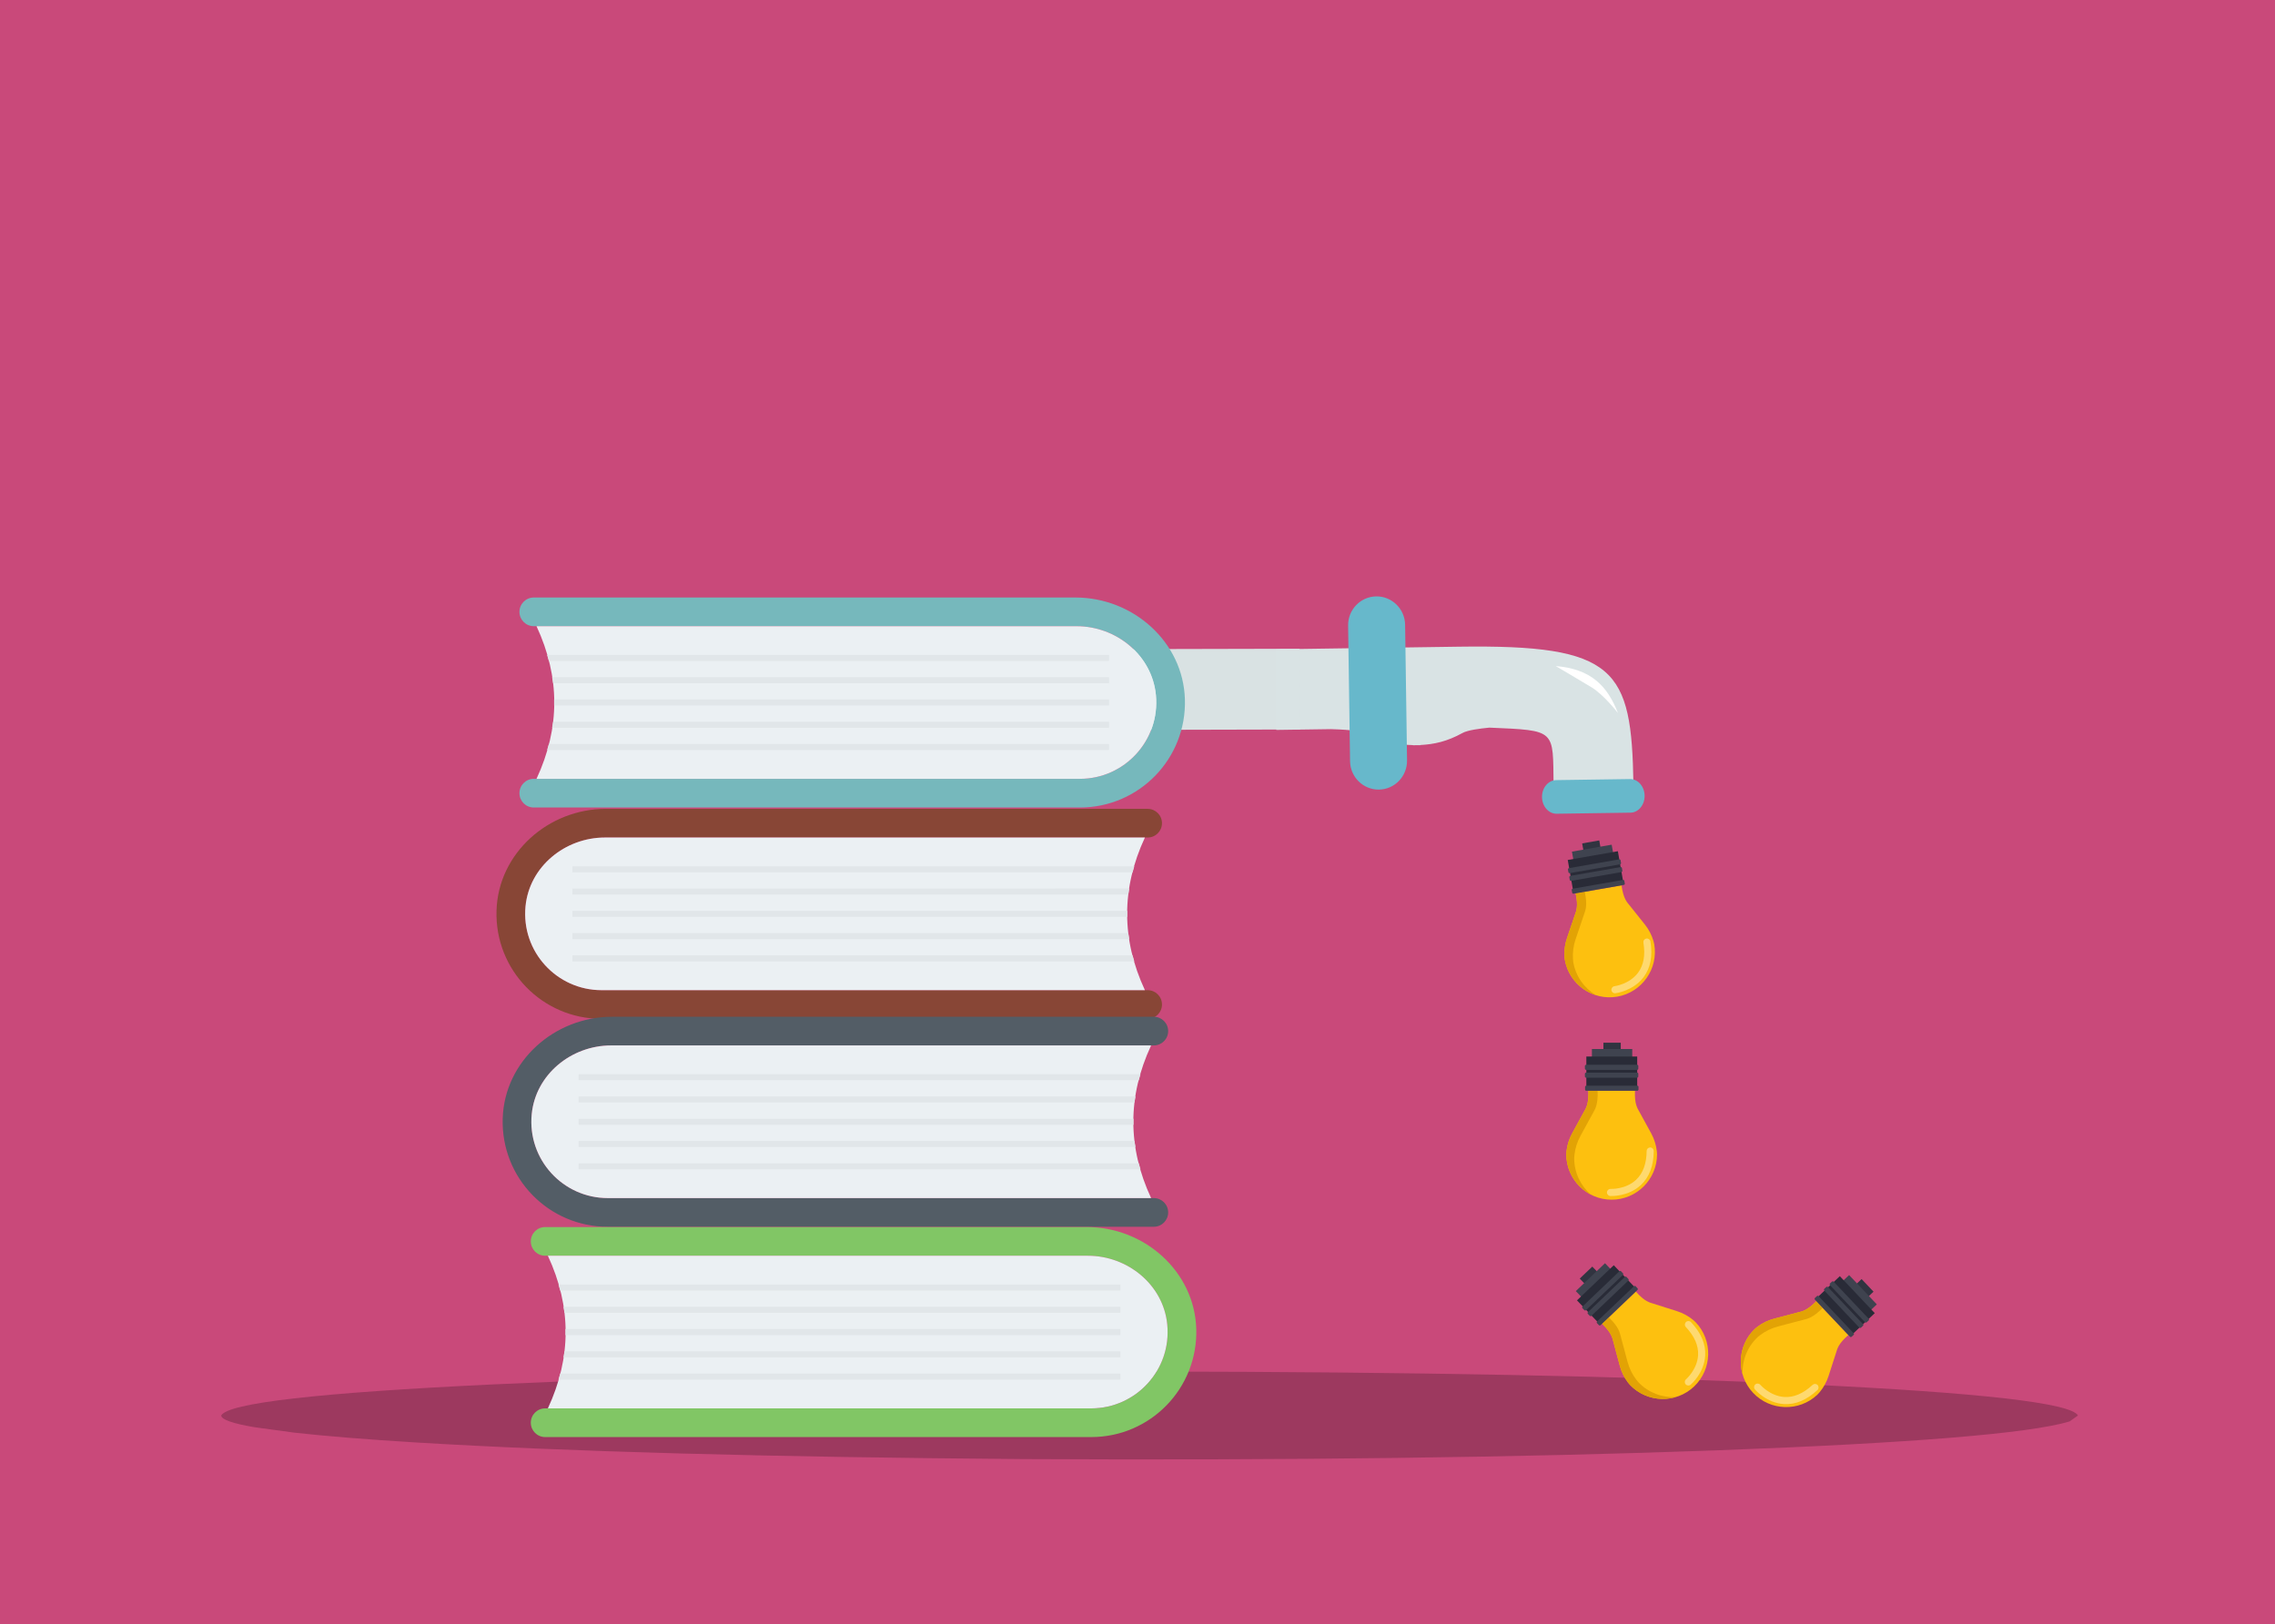 <?xml version="1.0" encoding="utf-8"?>
<svg xmlns="http://www.w3.org/2000/svg" xmlns:xlink="http://www.w3.org/1999/xlink" version= "1.1" width="1004px" height="717px" viewBox="28 829 1004 717">
<rect x="28" y="829" width="1004" height="717" fill="#808080" stroke="none"/>
<g id="layer1">
<g style="fill:rgb(201,73,122); fill-opacity:1.0; stroke-linejoin: miter">
<path d="M27.999,828.225C27.794,828.225,27.597,828.307,27.452,828.452C27.307,828.597,27.225,828.794,27.225,828.999L27.226,1546.0C27.226,1546.427,27.573,1546.774,28.0,1546.774L1032.001,1546.774C1032.206,1546.774,1032.403,1546.693,1032.548,1546.548C1032.693,1546.403,1032.774,1546.206,1032.774,1546.001L1032.774,829.0C1032.774,828.573,1032.427,828.226,1032.0,828.226L27.999,828.225 Z"/>
</g>
<g style="fill:rgb(0,0,0); fill-opacity:0.22; stroke-linejoin: miter">
<path d="M945.049,1453.825L941.309,1456.459Q914.718,1464.421,785.699,1469.194Q655.788,1473.964,479.74,1473.062Q311.725,1471.803,210.991,1465.689Q178.715,1463.712,157.82,1461.382L140.258,1458.986Q125.785,1456.513,125.622,1453.825Q130.016,1445.575,245.625,1440.097Q361.233,1434.618,535.336,1434.41Q709.438,1434.618,825.047,1440.096Q940.656,1445.575,945.049,1453.825"/>
</g>
<g style="fill:rgb(217,227,228); fill-opacity:1.0; stroke-linejoin: miter">
<path d="M671.667,1114.457L591.206,1115.609L591.253,1151.199C591.253,1151.199,590.458,1151.21,615.432,1150.852C619.062,1150.949,629.458,1151.372,632.851,1153.119C639.895,1156.745,645.518,1157.746,651.583,1157.906L651.584,1157.974C652.143,1157.967,652.687,1157.945,653.231,1157.928C653.778,1157.929,654.323,1157.935,654.876,1157.927L654.875,1157.859C660.938,1157.526,666.53,1156.363,673.465,1152.537C675.668,1151.322,680.914,1150.602,685.286,1150.185C715.048,1151.477,713.273,1150.96,713.626,1175.625C713.626,1175.625,720.589,1178.224,731.272,1178.071C741.958,1177.919,748.868,1175.12,748.868,1175.12C748.011,1124.275,741.526,1113.457,671.667,1114.457 Z"/>
</g>
<g style="fill:rgb(103,184,203); fill-opacity:1.0; stroke-linejoin: miter">
<path d="M753.798,1180.216C753.857,1184.315,751.058,1187.676,747.548,1187.726L714.981,1188.194C711.469,1188.243,708.577,1184.964,708.518,1180.864L708.518,1180.865C708.459,1176.767,711.256,1173.404,714.769,1173.353L747.336,1172.888C750.846,1172.836,753.74,1176.119,753.798,1180.216L753.798,1180.216 Z"/>
</g>
<g style="fill:rgb(103,184,203); fill-opacity:1.0; stroke-linejoin: miter">
<path d="M648.956,1164.626C649.057,1171.656,643.509,1177.436,636.564,1177.536L636.564,1177.536C629.616,1177.636,623.905,1172.016,623.804,1164.986L622.948,1105.167C622.847,1098.137,628.395,1092.356,635.343,1092.257L635.343,1092.257C642.289,1092.158,648,1097.777,648.101,1104.807L648.956,1164.626 Z"/>
</g>
<g style="fill:rgb(255,255,255); fill-opacity:1.0; stroke-linejoin: miter">
<path d="M742.044,1143.754C737.341,1131.744,730.191,1124.298,714.575,1123.01C714.575,1123.01,724.163,1128.62,730.307,1132.346C735.903,1135.733,742.044,1143.754,742.044,1143.754 Z"/>
</g>
<g style="fill:rgb(217,227,228); fill-opacity:0.996; stroke-linejoin: miter">
<path d="M501.685,1115.597L551.606,1115.478L601.526,1115.361Q601.568,1133.181,601.61,1151.003Q551.691,1151.122,501.77,1151.241Q501.728,1133.419,501.685,1115.597"/>
</g>
<g style="fill:rgb(118,184,188); fill-opacity:1.0; stroke-linejoin: miter">
<path d="M504.594,1172.784C524.28,1172.784,540.078,1155.809,538.117,1135.728C536.409,1118.228,520.676,1105.407,503.092,1105.407L263.572,1105.407C260.077,1105.407,257.243,1102.573,257.243,1099.078L257.243,1099.079C257.243,1095.582,260.077,1092.749,263.572,1092.749L502.654,1092.75C528.032,1092.75,550.162,1112.306,550.924,1137.673C551.711,1163.921,530.667,1185.447,504.598,1185.447L263.572,1185.447C260.077,1185.447,257.243,1182.613,257.243,1179.117L257.243,1179.113C257.243,1175.618,260.077,1172.785,263.572,1172.785L504.594,1172.786 Z"/>
</g>
<g style="fill:rgb(235,240,243); fill-opacity:1.0; stroke-linejoin: miter">
<path d="M538.117,1135.729C540.078,1155.809,524.28,1172.785,504.594,1172.784L264.773,1172.785C275.226,1150.325,275.226,1127.867,264.773,1105.407L503.092,1105.408C520.677,1105.408,536.409,1118.228,538.117,1135.729 Z"/>
</g>
<g style="fill:rgb(225,230,233); fill-opacity:1.0; stroke-linejoin: miter">
<path d="M517.437,1120.777L270.224,1120.777C269.999,1119.885,269.705,1118.996,269.447,1118.107L517.437,1118.108L517.437,1120.777 Z"/>
</g>
<g style="fill:rgb(225,230,233); fill-opacity:1.0; stroke-linejoin: miter">
<path d="M517.437,1130.601L272.111,1130.601C272.005,1129.71,271.781,1128.82,271.644,1127.93L517.437,1127.932L517.437,1130.601 Z"/>
</g>
<g style="fill:rgb(225,230,233); fill-opacity:1.0; stroke-linejoin: miter">
<path d="M517.437,1140.431L272.536,1140.431C272.553,1139.54,272.553,1138.65,272.536,1137.761L517.437,1137.762L517.437,1140.431 Z"/>
</g>
<g style="fill:rgb(225,230,233); fill-opacity:1.0; stroke-linejoin: miter">
<path d="M517.437,1150.261L271.644,1150.261C271.781,1149.37,272.005,1148.479,272.111,1147.591L517.437,1147.592L517.437,1150.261 Z"/>
</g>
<g style="fill:rgb(225,230,233); fill-opacity:1.0; stroke-linejoin: miter">
<path d="M517.437,1160.087L269.447,1160.086C269.705,1159.195,269.999,1158.305,270.224,1157.416L517.437,1157.418L517.437,1160.087 Z"/>
</g>
<g style="fill:rgb(136,70,54); fill-opacity:1.0; stroke-linejoin: miter">
<path d="M293.45,1266.07C273.764,1266.071,257.966,1249.096,259.926,1229.015C261.634,1211.514,277.368,1198.693,294.951,1198.693L534.471,1198.693C537.967,1198.693,540.801,1195.859,540.801,1192.364L540.801,1192.365C540.801,1188.868,537.967,1186.035,534.471,1186.035L295.39,1186.036C270.011,1186.036,247.881,1205.593,247.12,1230.959C246.332,1257.208,267.377,1278.733,293.446,1278.733L534.471,1278.733C537.967,1278.733,540.801,1275.899,540.801,1272.403L540.801,1272.399C540.801,1268.904,537.967,1266.071,534.471,1266.071L293.45,1266.072 Z"/>
</g>
<g style="fill:rgb(235,240,243); fill-opacity:1.0; stroke-linejoin: miter">
<path d="M259.926,1229.015C257.965,1249.096,273.764,1266.071,293.45,1266.071L533.27,1266.071C522.818,1243.611,522.818,1221.153,533.27,1198.693L294.952,1198.694C277.367,1198.694,261.634,1211.514,259.926,1229.015 Z"/>
</g>
<g style="fill:rgb(225,230,233); fill-opacity:1.0; stroke-linejoin: miter">
<path d="M280.606,1214.063L527.82,1214.063C528.045,1213.171,528.339,1212.282,528.596,1211.393L280.606,1211.394L280.606,1214.063 Z"/>
</g>
<g style="fill:rgb(225,230,233); fill-opacity:1.0; stroke-linejoin: miter">
<path d="M280.607,1223.888L525.933,1223.887C526.038,1222.996,526.262,1222.106,526.399,1221.216L280.607,1221.218L280.607,1223.888 Z"/>
</g>
<g style="fill:rgb(225,230,233); fill-opacity:1.0; stroke-linejoin: miter">
<path d="M280.607,1233.717L525.508,1233.717C525.49,1232.826,525.49,1231.936,525.508,1231.047L280.607,1231.048L280.607,1233.717 Z"/>
</g>
<g style="fill:rgb(225,230,233); fill-opacity:1.0; stroke-linejoin: miter">
<path d="M280.607,1243.548L526.399,1243.547C526.262,1242.656,526.038,1241.765,525.933,1240.877L280.607,1240.878L280.607,1243.548 Z"/>
</g>
<g style="fill:rgb(225,230,233); fill-opacity:1.0; stroke-linejoin: miter">
<path d="M280.607,1253.373L528.597,1253.372C528.338,1252.481,528.045,1251.591,527.82,1250.702L280.607,1250.704L280.607,1253.373 Z"/>
</g>
<g style="fill:rgb(83,93,102); fill-opacity:1.0; stroke-linejoin: miter">
<path d="M296.182,1357.847C276.496,1357.847,260.698,1340.872,262.659,1320.791C264.367,1303.291,280.1,1290.47,297.684,1290.47L537.204,1290.47C540.699,1290.469,543.533,1287.636,543.533,1284.14L543.533,1284.141C543.533,1280.645,540.699,1277.812,537.204,1277.812L298.122,1277.813C272.743,1277.813,250.614,1297.37,249.852,1322.736C249.065,1348.984,270.109,1370.51,296.178,1370.51L537.204,1370.509C540.7,1370.509,543.533,1367.676,543.533,1364.18L543.533,1364.176C543.533,1360.681,540.7,1357.848,537.204,1357.848L296.182,1357.849 Z"/>
</g>
<g style="fill:rgb(235,240,243); fill-opacity:1.0; stroke-linejoin: miter">
<path d="M262.659,1320.792C260.698,1340.872,276.496,1357.848,296.182,1357.847L536.003,1357.848C525.55,1335.388,525.55,1312.929,536.003,1290.47L297.684,1290.471C280.099,1290.471,264.367,1303.291,262.659,1320.792 Z"/>
</g>
<g style="fill:rgb(225,230,233); fill-opacity:1.0; stroke-linejoin: miter">
<path d="M283.339,1305.84L530.552,1305.839C530.777,1304.948,531.071,1304.058,531.329,1303.169L283.339,1303.171L283.339,1305.84 Z"/>
</g>
<g style="fill:rgb(225,230,233); fill-opacity:1.0; stroke-linejoin: miter">
<path d="M283.339,1315.664L528.665,1315.664C528.771,1314.773,528.995,1313.882,529.132,1312.993L283.339,1312.995L283.339,1315.664 Z"/>
</g>
<g style="fill:rgb(225,230,233); fill-opacity:1.0; stroke-linejoin: miter">
<path d="M283.339,1325.494L528.24,1325.494C528.223,1324.603,528.223,1323.712,528.24,1322.823L283.339,1322.825L283.339,1325.494 Z"/>
</g>
<g style="fill:rgb(225,230,233); fill-opacity:1.0; stroke-linejoin: miter">
<path d="M283.339,1335.324L529.132,1335.324C528.995,1334.433,528.771,1333.542,528.665,1332.653L283.339,1332.655L283.339,1335.324 Z"/>
</g>
<g style="fill:rgb(225,230,233); fill-opacity:1.0; stroke-linejoin: miter">
<path d="M283.339,1345.149L531.329,1345.149C531.071,1344.258,530.778,1343.367,530.552,1342.479L283.339,1342.481L283.339,1345.149 Z"/>
</g>
<g style="fill:rgb(129,198,101); fill-opacity:1.0; stroke-linejoin: miter">
<path d="M509.605,1450.677C529.291,1450.677,545.088,1433.702,543.128,1413.621C541.42,1396.121,525.687,1383.3,508.103,1383.3L268.583,1383.3C265.087,1383.3,262.254,1380.466,262.254,1376.971L262.254,1376.972C262.254,1373.476,265.087,1370.642,268.583,1370.642L507.665,1370.643C533.043,1370.643,555.173,1390.2,555.935,1415.566C556.722,1441.814,535.678,1463.34,509.608,1463.34L268.583,1463.34C265.087,1463.34,262.254,1460.506,262.254,1457.011L262.254,1457.007C262.254,1453.512,265.087,1450.678,268.583,1450.678L509.605,1450.679 Z"/>
</g>
<g style="fill:rgb(235,240,243); fill-opacity:1.0; stroke-linejoin: miter">
<path d="M543.128,1413.622C545.089,1433.702,529.291,1450.678,509.605,1450.677L269.784,1450.678C280.237,1428.218,280.237,1405.76,269.784,1383.3L508.103,1383.301C525.688,1383.301,541.42,1396.121,543.128,1413.622 Z"/>
</g>
<g style="fill:rgb(225,230,233); fill-opacity:1.0; stroke-linejoin: miter">
<path d="M522.448,1398.67L275.235,1398.67C275.009,1397.779,274.715,1396.889,274.458,1396L522.448,1396.001L522.448,1398.67 Z"/>
</g>
<g style="fill:rgb(225,230,233); fill-opacity:1.0; stroke-linejoin: miter">
<path d="M522.448,1408.494L277.122,1408.495C277.016,1407.603,276.792,1406.713,276.655,1405.824L522.448,1405.825L522.448,1408.494 Z"/>
</g>
<g style="fill:rgb(225,230,233); fill-opacity:1.0; stroke-linejoin: miter">
<path d="M522.448,1418.324L277.546,1418.325C277.564,1417.433,277.564,1416.543,277.546,1415.654L522.448,1415.655L522.448,1418.324 Z"/>
</g>
<g style="fill:rgb(225,230,233); fill-opacity:1.0; stroke-linejoin: miter">
<path d="M522.448,1428.155L276.655,1428.154C276.792,1427.264,277.016,1426.373,277.122,1425.484L522.448,1425.485L522.448,1428.155 Z"/>
</g>
<g style="fill:rgb(225,230,233); fill-opacity:1.0; stroke-linejoin: miter">
<path d="M522.448,1437.98L274.458,1437.98C274.716,1437.088,275.009,1436.198,275.235,1435.309L522.448,1435.311L522.448,1437.98 Z"/>
</g>
<g>
<g style="fill:rgb(49,52,64); fill-opacity:1.0; stroke-linejoin: miter">
<path d="M727.144,1206.446L730.917,1205.787L734.689,1205.128Q734.238,1202.55,733.788,1199.972Q730.016,1200.631,726.244,1201.29Q726.694,1203.868,727.144,1206.446"/>
</g>
<g style="fill:rgb(63,67,79); fill-opacity:1.0; stroke-linejoin: miter">
<path d="M722.812,1211.119L731.58,1209.587L740.349,1208.055Q739.807,1204.955,739.265,1201.855Q730.497,1203.387,721.729,1204.919Q722.27,1208.019,722.812,1211.119"/>
</g>
<g style="fill:rgb(41,43,55); fill-opacity:1.0; stroke-linejoin: miter">
<path d="M722.347,1222.734L733.404,1220.802L744.462,1218.87Q743.227,1211.806,741.993,1204.742Q730.935,1206.673,719.878,1208.605Q721.112,1215.67,722.347,1222.734"/>
</g>
<g style="fill:rgb(253,192,15); fill-opacity:1.0; stroke-linejoin: miter">
<path d="M741.753,1268.931C730.898,1270.828,720.493,1263.538,718.588,1252.636C718.519,1252.242,718.48,1251.747,718.441,1251.251C718.273,1248.508,718.65,1245.741,719.535,1243.148C720.477,1240.33,721.888,1236.091,723.07,1232.729C723.611,1231.177,724.613,1229.113,723.368,1223.355L733.481,1221.588L743.618,1219.817C744.403,1225.68,746.042,1227.258,747.078,1228.535C749.329,1231.297,752.09,1234.783,753.931,1237.114C755.648,1239.277,756.941,1241.752,757.712,1244.39C757.844,1244.869,757.975,1245.348,758.044,1245.743C759.949,1256.645,752.609,1267.034,741.753,1268.931 Z"/>
</g>
<g style="fill:rgb(226,163,5); fill-opacity:1.0; stroke-linejoin: miter">
<path d="M727.377,1222.63L723.364,1223.331C724.613,1229.113,723.607,1231.154,723.066,1232.706C721.884,1236.068,720.469,1240.283,719.527,1243.101C718.646,1245.718,718.269,1248.485,718.437,1251.228C718.476,1251.724,718.515,1252.218,718.584,1252.613C719.917,1260.244,725.41,1266.097,732.295,1268.289C727.215,1265.208,723.419,1260.039,722.317,1253.73C722.244,1253.312,722.201,1252.794,722.177,1252.248C721.98,1249.342,722.399,1246.401,723.325,1243.633C724.332,1240.637,725.841,1236.142,727.083,1232.578C727.635,1230.952,728.706,1228.733,727.377,1222.63 Z"/>
</g>
<g style="fill:rgb(63,67,79); fill-opacity:1.0; stroke-linejoin: miter">
<path d="M744.876,1217.852C744.824,1217.55,744.551,1217.359,744.25,1217.412L722.074,1221.286C721.773,1221.339,721.581,1221.611,721.634,1221.913L721.832,1223.049C721.885,1223.351,722.158,1223.542,722.459,1223.49L744.612,1219.619C744.913,1219.567,745.105,1219.294,745.052,1218.993L744.853,1217.856 Z"/>
</g>
<g style="fill:rgb(63,67,79); fill-opacity:1.0; stroke-linejoin: miter">
<path d="M743.807,1212.187C743.754,1211.886,743.482,1211.694,743.18,1211.747L721.005,1215.621C720.703,1215.674,720.512,1215.947,720.565,1216.248L720.763,1217.385C720.816,1217.686,721.088,1217.878,721.39,1217.825L743.542,1213.955C743.844,1213.902,744.035,1213.629,743.982,1213.328L743.784,1212.191 Z"/>
</g>
<g style="fill:rgb(63,67,79); fill-opacity:1.0; stroke-linejoin: miter">
<path d="M743.211,1208.777C743.159,1208.476,742.886,1208.284,742.585,1208.337L720.409,1212.211C720.107,1212.264,719.916,1212.537,719.969,1212.838L720.167,1213.975C720.22,1214.276,720.492,1214.468,720.794,1214.415L742.946,1210.545C743.248,1210.492,743.439,1210.22,743.387,1209.918L743.188,1208.781 Z"/>
</g>
<g style="fill:rgb(254,217,111); fill-opacity:1.0; stroke-linejoin: miter">
<path d="M753.37,1260.304C748.753,1266.441,741.199,1267.403,740.894,1267.432C740.027,1267.535,739.248,1266.907,739.149,1266.064C739.045,1265.197,739.674,1264.418,740.517,1264.319C740.587,1264.306,747.042,1263.489,750.865,1258.423C753.386,1255.066,754.184,1250.6,753.27,1245.094C753.136,1244.329,753.583,1243.605,754.305,1243.36C754.394,1243.32,754.487,1243.304,754.556,1243.292C755.415,1243.142,756.209,1243.72,756.359,1244.579C757.427,1250.966,756.415,1256.258,753.37,1260.304 Z"/>
</g>
</g>
<g>
<g style="fill:rgb(49,52,64); fill-opacity:1.0; stroke-linejoin: miter">
<path d="M735.612,1294.493L739.441,1294.493L743.27,1294.493Q743.27,1291.876,743.27,1289.259Q739.441,1289.259,735.612,1289.259Q735.612,1291.876,735.612,1294.493"/>
</g>
<g style="fill:rgb(63,67,79); fill-opacity:1.0; stroke-linejoin: miter">
<path d="M730.54,1298.35L739.441,1298.35L748.342,1298.35Q748.342,1295.203,748.342,1292.056Q739.441,1292.056,730.54,1292.056Q730.54,1295.203,730.54,1298.35"/>
</g>
<g style="fill:rgb(41,43,55); fill-opacity:1.0; stroke-linejoin: miter">
<path d="M728.082,1309.712L739.307,1309.713L750.532,1309.713Q750.532,1302.541,750.532,1295.37Q739.307,1295.37,728.082,1295.369Q728.082,1302.541,728.082,1309.712"/>
</g>
<g style="fill:rgb(253,192,15); fill-opacity:1.0; stroke-linejoin: miter">
<path d="M739.248,1358.56C728.228,1358.56,719.233,1349.589,719.233,1338.521C719.233,1338.121,719.28,1337.626,719.327,1337.132C719.633,1334.4,720.481,1331.739,721.799,1329.338C723.212,1326.724,725.332,1322.791,727.074,1319.683C727.875,1318.247,729.217,1316.386,728.981,1310.499L739.248,1310.499L749.538,1310.5C749.303,1316.41,750.645,1318.247,751.446,1319.683C753.188,1322.792,755.307,1326.7,756.72,1329.314C758.039,1331.739,758.887,1334.4,759.193,1337.132C759.24,1337.627,759.287,1338.121,759.287,1338.521C759.287,1349.589,750.268,1358.56,739.248,1358.56 Z"/>
</g>
<g style="fill:rgb(226,163,5); fill-opacity:1.0; stroke-linejoin: miter">
<path d="M733.055,1310.476L728.981,1310.476C729.217,1316.386,727.875,1318.223,727.074,1319.659C725.332,1322.768,723.212,1326.677,721.799,1329.29C720.481,1331.716,719.633,1334.377,719.327,1337.108C719.28,1337.603,719.233,1338.097,719.233,1338.498C719.233,1346.245,723.636,1352.956,730.041,1356.3C725.567,1352.391,722.718,1346.645,722.718,1340.24C722.718,1339.816,722.765,1339.298,722.835,1338.757C723.142,1335.86,724.06,1333.034,725.449,1330.468C726.956,1327.689,729.217,1323.521,731.053,1320.225C731.878,1318.717,733.314,1316.716,733.055,1310.476 Z"/>
</g>
<g style="fill:rgb(63,67,79); fill-opacity:1.0; stroke-linejoin: miter">
<path d="M751.116,1308.781C751.116,1308.475,750.88,1308.239,750.574,1308.239L728.063,1308.239C727.757,1308.239,727.521,1308.474,727.521,1308.781L727.521,1309.934C727.521,1310.24,727.757,1310.476,728.063,1310.476L750.551,1310.476C750.857,1310.476,751.092,1310.241,751.092,1309.934L751.092,1308.781 Z"/>
</g>
<g style="fill:rgb(63,67,79); fill-opacity:1.0; stroke-linejoin: miter">
<path d="M751.038,1303.016C751.038,1302.71,750.802,1302.475,750.496,1302.475L727.984,1302.475C727.678,1302.475,727.443,1302.71,727.443,1303.016L727.443,1304.17C727.443,1304.476,727.678,1304.712,727.984,1304.712L750.472,1304.712C750.778,1304.712,751.014,1304.476,751.014,1304.17L751.014,1303.016 Z"/>
</g>
<g style="fill:rgb(63,67,79); fill-opacity:1.0; stroke-linejoin: miter">
<path d="M751.038,1299.555C751.038,1299.249,750.802,1299.013,750.496,1299.013L727.984,1299.013C727.678,1299.013,727.443,1299.249,727.443,1299.555L727.443,1300.709C727.443,1301.015,727.678,1301.25,727.984,1301.25L750.472,1301.25C750.778,1301.251,751.014,1301.015,751.014,1300.709L751.014,1299.555 Z"/>
</g>
<g style="fill:rgb(254,217,111); fill-opacity:1.0; stroke-linejoin: miter">
<path d="M752.176,1352.061C746.571,1357.312,738.966,1356.959,738.659,1356.936C737.788,1356.888,737.129,1356.135,737.176,1355.287C737.223,1354.416,737.977,1353.757,738.824,1353.804C738.895,1353.804,745.394,1354.11,750.033,1349.777C753.094,1346.904,754.648,1342.642,754.695,1337.061C754.695,1336.284,755.26,1335.648,756.014,1335.531C756.108,1335.507,756.202,1335.507,756.273,1335.507C757.144,1335.507,757.827,1336.214,757.827,1337.085C757.78,1343.56,755.873,1348.6,752.176,1352.061 Z"/>
</g>
</g>
<g>
<g style="fill:rgb(49,52,64); fill-opacity:1.0; stroke-linejoin: miter">
<path d="M728.79,1397.162L731.56,1394.518L734.329,1391.873Q732.522,1389.98,730.715,1388.088Q727.945,1390.733,725.176,1393.378Q726.983,1395.27,728.79,1397.162"/>
</g>
<g style="fill:rgb(63,67,79); fill-opacity:1.0; stroke-linejoin: miter">
<path d="M727.787,1403.455L734.224,1397.307L740.661,1391.16Q738.488,1388.884,736.314,1386.608Q729.877,1392.756,723.44,1398.903Q725.613,1401.179,727.787,1403.455"/>
</g>
<g style="fill:rgb(41,43,55); fill-opacity:1.0; stroke-linejoin: miter">
<path d="M733.856,1413.369L741.974,1405.617L750.092,1397.865Q745.139,1392.678,740.186,1387.492Q732.068,1395.244,723.951,1402.997Q728.904,1408.183,733.856,1413.369"/>
</g>
<g style="fill:rgb(253,192,15); fill-opacity:1.0; stroke-linejoin: miter">
<path d="M775.668,1440.985C767.698,1448.596,754.996,1448.32,747.353,1440.316C747.077,1440.026,746.769,1439.636,746.462,1439.246C744.796,1437.059,743.572,1434.549,742.866,1431.902C742.083,1429.035,740.9,1424.728,740.013,1421.276C739.6,1419.685,739.286,1417.412,735.05,1413.318L742.475,1406.227L749.917,1399.12C753.829,1403.557,756.068,1403.959,757.639,1404.445C761.046,1405.489,765.278,1406.852,768.105,1407.767C770.734,1408.61,773.185,1409.949,775.293,1411.713C775.668,1412.038,776.044,1412.363,776.32,1412.653C783.964,1420.657,783.638,1433.374,775.668,1440.985 Z"/>
</g>
<g style="fill:rgb(226,163,5); fill-opacity:1.0; stroke-linejoin: miter">
<path d="M737.98,1410.487L735.034,1413.3C739.286,1417.412,739.584,1419.668,739.997,1421.259C740.884,1424.711,742.051,1429.002,742.834,1431.868C743.556,1434.532,744.78,1437.042,746.445,1439.229C746.753,1439.619,747.06,1440.009,747.337,1440.299C752.687,1445.902,760.506,1447.714,767.448,1445.709C761.513,1445.972,755.484,1443.784,751.06,1439.152C750.768,1438.846,750.444,1438.438,750.121,1437.998C748.342,1435.692,747.055,1433.014,746.287,1430.198C745.458,1427.148,744.214,1422.572,743.265,1418.92C742.821,1417.261,742.477,1414.821,737.98,1410.487 Z"/>
</g>
<g style="fill:rgb(63,67,79); fill-opacity:1.0; stroke-linejoin: miter">
<path d="M749.871,1396.787C749.659,1396.566,749.327,1396.558,749.105,1396.77L732.825,1412.317C732.604,1412.528,732.596,1412.861,732.807,1413.083L733.604,1413.917C733.816,1414.139,734.149,1414.146,734.37,1413.935L750.633,1398.404C750.855,1398.193,750.862,1397.86,750.651,1397.638L749.854,1396.804 Z"/>
</g>
<g style="fill:rgb(63,67,79); fill-opacity:1.0; stroke-linejoin: miter">
<path d="M745.833,1392.673C745.622,1392.452,745.289,1392.444,745.067,1392.656L728.787,1408.203C728.566,1408.414,728.558,1408.747,728.77,1408.968L729.566,1409.803C729.778,1410.024,730.111,1410.032,730.332,1409.821L746.595,1394.29C746.817,1394.078,746.825,1393.745,746.613,1393.524L745.816,1392.689 Z"/>
</g>
<g style="fill:rgb(63,67,79); fill-opacity:1.0; stroke-linejoin: miter">
<path d="M743.442,1390.169C743.231,1389.948,742.898,1389.941,742.677,1390.152L726.397,1405.699C726.175,1405.91,726.168,1406.243,726.379,1406.465L727.176,1407.299C727.387,1407.521,727.72,1407.528,727.942,1407.317L744.205,1391.786C744.426,1391.575,744.434,1391.242,744.222,1391.02L743.426,1390.186 Z"/>
</g>
<g style="fill:rgb(254,217,111); fill-opacity:1.0; stroke-linejoin: miter">
<path d="M780.529,1427.356C780.102,1435.025,774.358,1440.022,774.12,1440.216C773.457,1440.784,772.46,1440.695,771.909,1440.049C771.341,1439.386,771.431,1438.389,772.076,1437.838C772.127,1437.789,777.039,1433.522,777.401,1427.184C777.631,1422.993,775.812,1418.837,771.991,1414.768C771.455,1414.206,771.424,1413.356,771.888,1412.751C771.94,1412.669,772.008,1412.603,772.059,1412.555C772.689,1411.953,773.671,1411.992,774.272,1412.623C778.711,1417.338,780.811,1422.3,780.529,1427.356 Z"/>
</g>
</g>
<g>
<g style="fill:rgb(49,52,64); fill-opacity:1.0; stroke-linejoin: miter">
<path d="M845.758,1397.193L848.389,1399.975L851.019,1402.758Q852.921,1400.96,854.822,1399.163Q852.192,1396.38,849.561,1393.597Q847.66,1395.395,845.758,1397.193"/>
</g>
<g style="fill:rgb(63,67,79); fill-opacity:1.0; stroke-linejoin: miter">
<path d="M839.471,1396.157L845.586,1402.625L851.7,1409.093Q853.987,1406.932,856.274,1404.77Q850.159,1398.301,844.045,1391.833Q841.758,1393.995,839.471,1396.157"/>
</g>
<g style="fill:rgb(41,43,55); fill-opacity:1.0; stroke-linejoin: miter">
<path d="M829.526,1402.176L837.237,1410.333L844.948,1418.49Q850.159,1413.564,855.371,1408.637Q847.66,1400.48,839.949,1392.323Q834.737,1397.249,829.526,1402.176"/>
</g>
<g style="fill:rgb(253,192,15); fill-opacity:1.0; stroke-linejoin: miter">
<path d="M801.699,1443.848C794.128,1435.839,794.469,1423.139,802.511,1415.536C802.802,1415.261,803.194,1414.956,803.586,1414.65C805.781,1412.995,808.297,1411.784,810.948,1411.092C813.818,1410.323,818.132,1409.162,821.588,1408.293C823.182,1407.888,825.455,1407.586,829.572,1403.37L836.625,1410.831L843.693,1418.309C839.236,1422.198,838.824,1424.435,838.33,1426.004C837.268,1429.405,835.884,1433.63,834.955,1436.453C834.098,1439.077,832.747,1441.521,830.972,1443.62C830.645,1443.994,830.318,1444.368,830.027,1444.643C821.984,1452.246,809.269,1451.856,801.699,1443.848 Z"/>
</g>
<g style="fill:rgb(226,163,5); fill-opacity:1.0; stroke-linejoin: miter">
<path d="M832.387,1406.314L829.589,1403.354C825.455,1407.586,823.199,1407.872,821.605,1408.277C818.149,1409.146,813.853,1410.291,810.983,1411.06C808.314,1411.768,805.798,1412.979,803.603,1414.634C803.211,1414.939,802.819,1415.245,802.529,1415.52C796.898,1420.842,795.047,1428.652,797.016,1435.603C796.784,1429.667,799.002,1423.649,803.656,1419.249C803.964,1418.958,804.373,1418.637,804.815,1418.316C807.13,1416.548,809.814,1415.274,812.634,1414.521C815.689,1413.707,820.27,1412.487,823.928,1411.557C825.589,1411.12,828.03,1410.789,832.387,1406.314 Z"/>
</g>
<g style="fill:rgb(63,67,79); fill-opacity:1.0; stroke-linejoin: miter">
<path d="M846.026,1418.274C846.249,1418.064,846.258,1417.731,846.048,1417.508L830.584,1401.15C830.374,1400.928,830.04,1400.918,829.818,1401.128L828.979,1401.921C828.757,1402.131,828.748,1402.464,828.958,1402.686L844.406,1419.028C844.616,1419.251,844.949,1419.26,845.171,1419.05L846.01,1418.257 Z"/>
</g>
<g style="fill:rgb(63,67,79); fill-opacity:1.0; stroke-linejoin: miter">
<path d="M850.161,1414.258C850.384,1414.047,850.393,1413.714,850.183,1413.492L834.718,1397.133C834.508,1396.911,834.175,1396.901,833.953,1397.112L833.114,1397.904C832.892,1398.114,832.882,1398.447,833.092,1398.67L848.541,1415.011C848.751,1415.234,849.084,1415.243,849.306,1415.033L850.145,1414.241 Z"/>
</g>
<g style="fill:rgb(63,67,79); fill-opacity:1.0; stroke-linejoin: miter">
<path d="M852.677,1411.88C852.899,1411.669,852.908,1411.336,852.698,1411.114L837.234,1394.755C837.024,1394.533,836.691,1394.523,836.468,1394.734L835.63,1395.526C835.407,1395.737,835.398,1396.07,835.608,1396.292L851.056,1412.633C851.267,1412.856,851.599,1412.866,851.822,1412.655L852.661,1411.862 Z"/>
</g>
<g style="fill:rgb(254,217,111); fill-opacity:1.0; stroke-linejoin: miter">
<path d="M815.302,1448.777C807.636,1448.312,802.668,1442.542,802.475,1442.304C801.911,1441.638,802.005,1440.641,802.654,1440.093C803.319,1439.529,804.316,1439.623,804.864,1440.271C804.913,1440.323,809.155,1445.256,815.49,1445.651C819.681,1445.902,823.846,1444.103,827.934,1440.303C828.499,1439.77,829.349,1439.744,829.952,1440.21C830.034,1440.262,830.098,1440.331,830.147,1440.382C830.745,1441.015,830.701,1441.997,830.068,1442.595C825.33,1447.01,820.358,1449.085,815.302,1448.777 Z"/>
</g>
</g>
</g>
</svg>